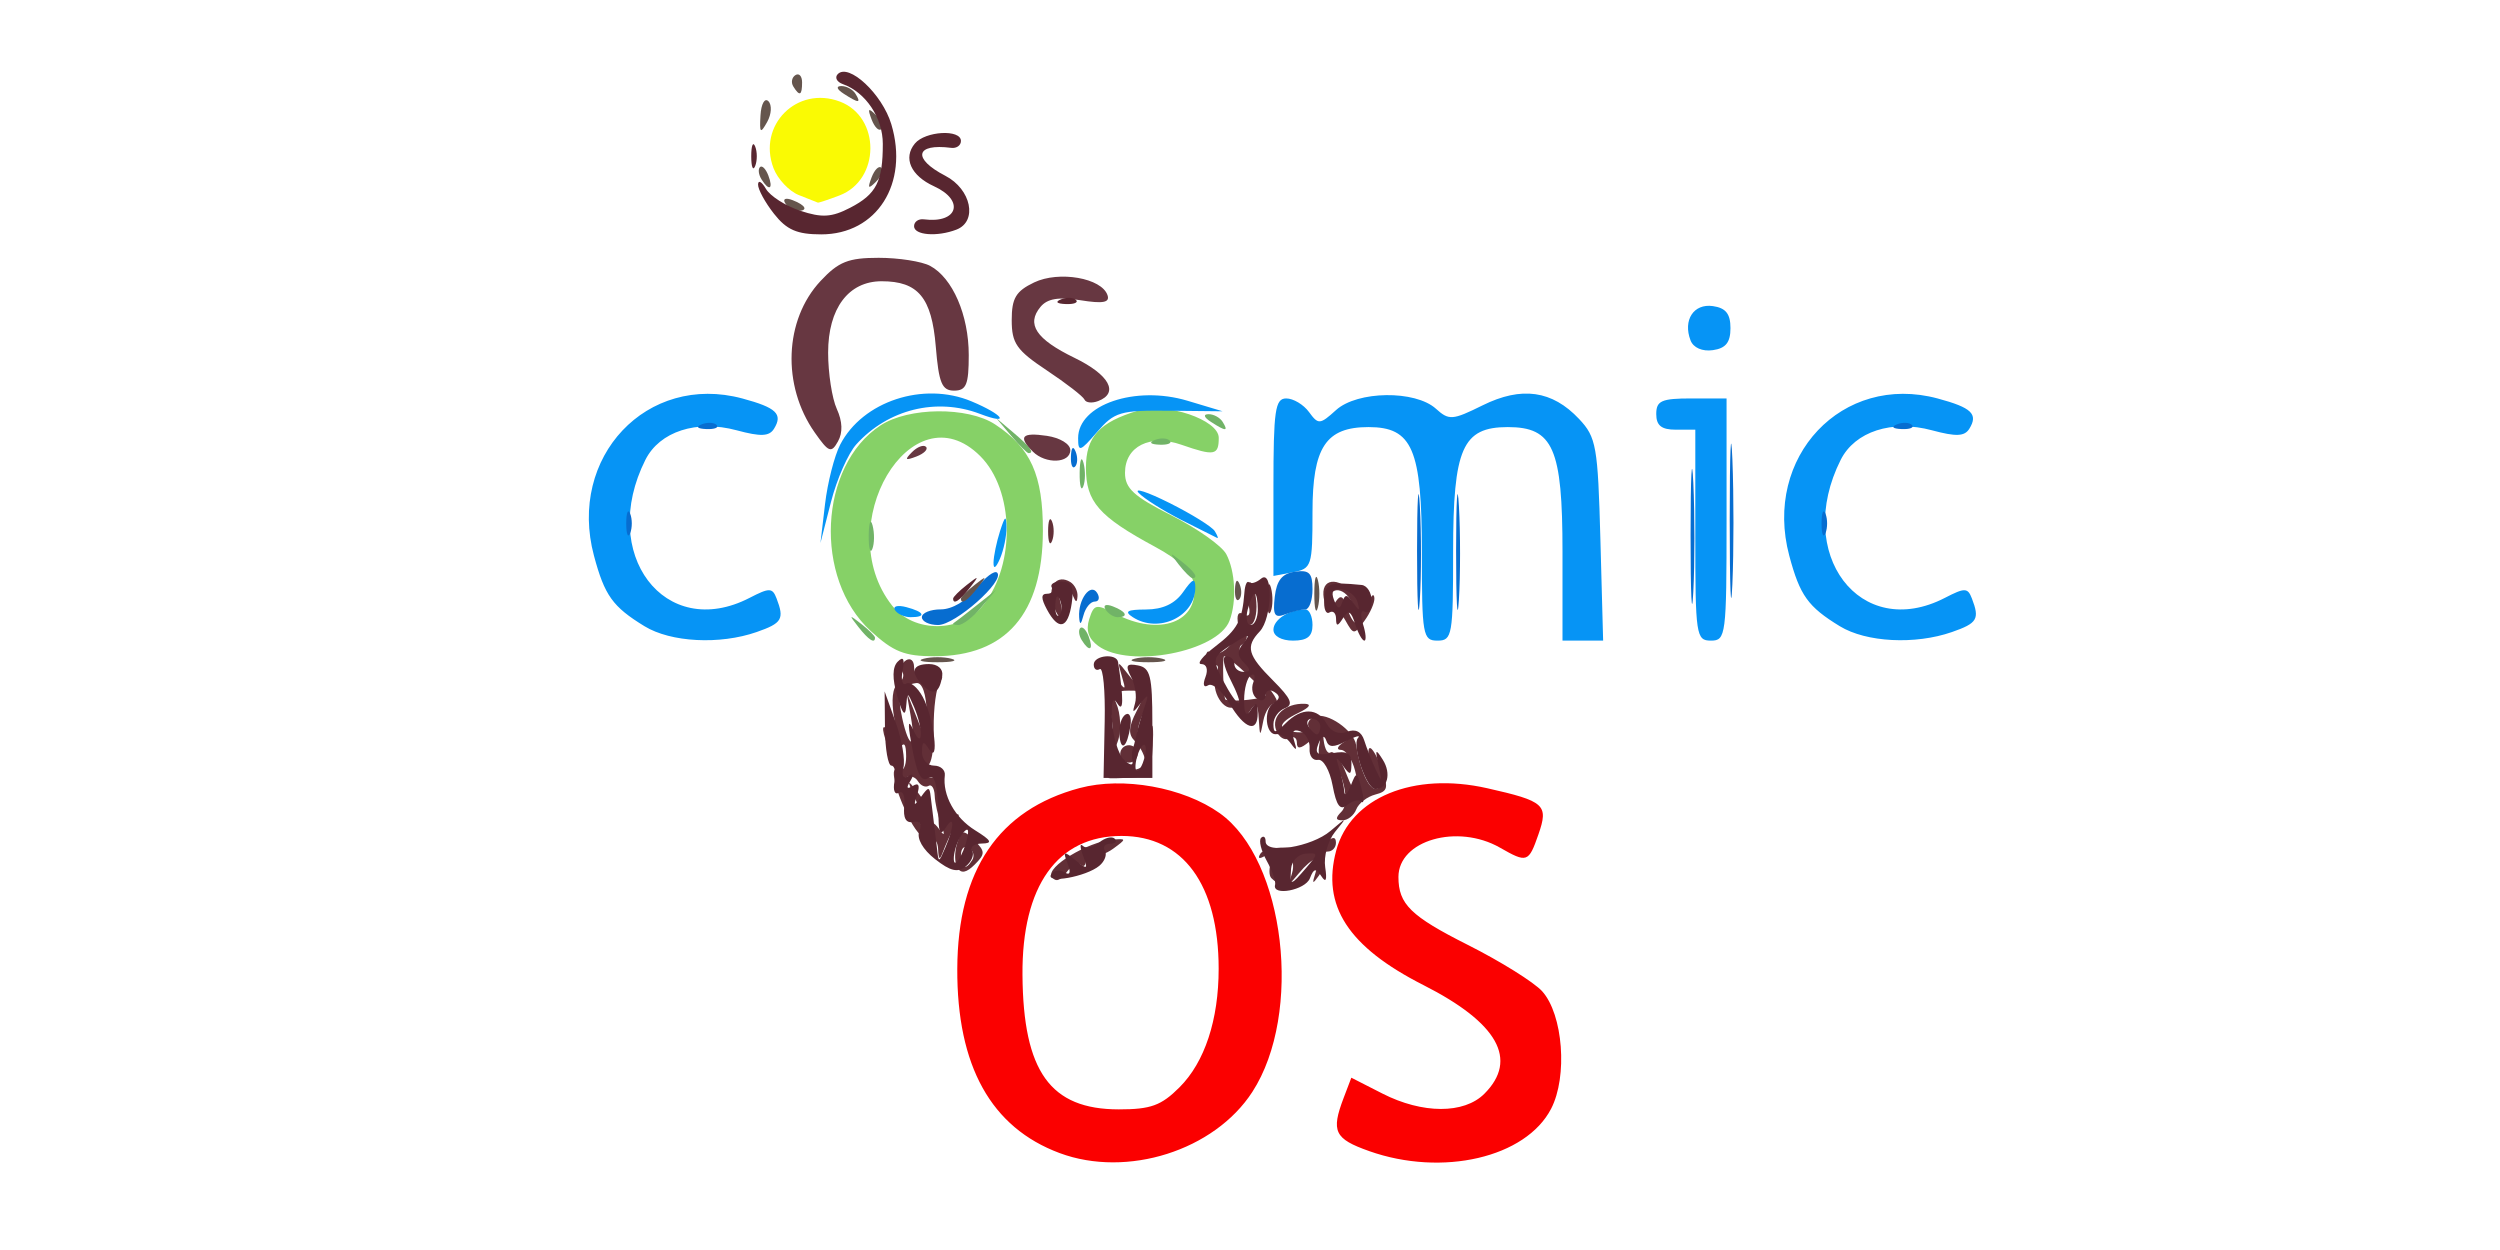 <?xml version="1.0" encoding="UTF-8" standalone="no"?>
<!-- Created with Inkscape (http://www.inkscape.org/) -->

<svg
   xmlns:dc="http://purl.org/dc/elements/1.1/"
   xmlns:cc="http://creativecommons.org/ns#"
   xmlns:rdf="http://www.w3.org/1999/02/22-rdf-syntax-ns#"
   xmlns:svg="http://www.w3.org/2000/svg"
   xmlns="http://www.w3.org/2000/svg"
   xmlns:sodipodi="http://sodipodi.sourceforge.net/DTD/sodipodi-0.dtd"
   xmlns:inkscape="http://www.inkscape.org/namespaces/inkscape"
   id="svg2"
   version="1.1"
   inkscape:version="0.48.4 r9939"
   width="320"
   height="160"
   sodipodi:docname="cos.png">
  <defs
     id="defs6" />
  <sodipodi:namedview
     pagecolor="#ffffff"
     bordercolor="#666666"
     borderopacity="1"
     objecttolerance="10"
     gridtolerance="10"
     guidetolerance="10"
     inkscape:pageopacity="0"
     inkscape:pageshadow="2"
     inkscape:window-width="1280"
     inkscape:window-height="744"
     id="namedview4"
     showgrid="false"
     inkscape:zoom="2.1961914"
     inkscape:cx="160"
     inkscape:cy="80"
     inkscape:window-x="0"
     inkscape:window-y="27"
     inkscape:window-maximized="1"
     inkscape:current-layer="svg2" />
  <path
     inkscape:connector-curvature="0"
     id="path3190"
     d="m 102.235,24.963 c -1.246,-0.5 -2.697,-2.047 -3.225,-3.437 -2.09,-5.498 3.014,-10.609 8.508,-8.52 5.22,1.985 5.176,10.018 -0.065,12.011 -1.421,0.54 -2.666,0.954 -2.768,0.919 -0.102,-0.035 -1.204,-0.473 -2.449,-0.973 z"
     style="fill:#fafa03" />
  <path
     inkscape:connector-curvature="0"
     id="path3188"
     d="m 111.432,80.75 c -7.314,-6.717 -6.62,-21.115 1.267,-26.292 3.59,-2.356 11.174,-2.427 14.669,-0.137 4.567,2.993 6.133,6.48 6.121,13.634 C 133.471,78.565 128.76,84 119.581,84 c -3.809,0 -5.226,-0.565 -8.149,-3.25 z m 14.469,-3.351 c 4.117,-5.234 3.908,-14.681 -0.422,-19.01 -8.797,-8.797 -19.285,8.961 -11.294,19.12 2.802,3.562 8.872,3.505 11.716,-0.11 z m 14.667,5.275 c -1.237,-0.905 -1.603,-1.992 -1.149,-3.419 0.614,-1.935 0.869,-1.986 3.373,-0.68 5.658,2.952 10.718,1.051 10.035,-3.77 -0.22,-1.554 -1.844,-3.123 -4.985,-4.817 C 140.644,66.107 139,64.225 139,59.868 c 0,-3.957 1.715,-5.83 6.701,-7.316 C 149.313,51.476 156,53.739 156,56.039 c 0,2.258 -0.555,2.361 -4.78,0.888 C 147.21,55.529 144,57.127 144,60.521 c 0,1.99 1.12,3.016 5.962,5.46 3.279,1.655 6.429,3.882 7,4.949 1.163,2.173 1.354,6.082 0.416,8.526 -1.527,3.98 -12.814,6.141 -16.81,3.219 z"
     style="fill:#86d167" />
  <path
     inkscape:connector-curvature="0"
     id="path3186"
     d="m 82.5,80.158 c -4.081,-2.495 -5.11,-3.93 -6.473,-9.029 -3.38,-12.638 6.79,-23.41 18.999,-20.123 4.348,1.171 5.21,1.994 4.052,3.868 -0.613,0.992 -1.688,1.038 -4.787,0.203 -5.126,-1.38 -9.853,0.15 -11.68,3.78 -6.044,12.012 2.472,23.288 13.342,17.666 2.542,-1.314 2.918,-1.306 3.45,0.082 1.013,2.64 0.704,3.161 -2.552,4.296 C 92.134,82.546 85.875,82.222 82.5,80.158 z M 163,80.607 C 163,79.297 165.03,78 167.082,78 167.587,78 168,78.9 168,80 c 0,1.467 -0.667,2 -2.5,2 -1.47,0 -2.5,-0.574 -2.5,-1.393 z m 19,-9.996 c 0,-13.117 -1.211,-15.944 -6.831,-15.944 -5.464,0 -7.169,2.585 -7.169,10.872 0,6.916 -0.108,7.249 -2.5,7.706 l -2.5,0.478 0,-11.361 C 163,52.499 163.216,51 164.64,51 c 0.902,0 2.211,0.782 2.91,1.737 1.197,1.637 1.396,1.622 3.466,-0.25 2.73,-2.47 10.134,-2.567 12.786,-0.167 1.667,1.508 2.104,1.477 5.964,-0.433 4.999,-2.473 8.915,-1.92 12.36,1.745 2.202,2.343 2.401,3.473 2.726,15.448 L 205.201,82 202.6,82 200,82 200,70.611 c 0,-13.232 -1.191,-15.944 -7,-15.944 -5.809,0 -7,2.712 -7,15.944 C 186,81.333 185.883,82 184,82 c -1.883,0 -2,-0.667 -2,-11.389 z M 217,68.5 217,55 l -2.5,0 c -1.833,0 -2.5,-0.533 -2.5,-2 0,-1.704 0.667,-2 4.5,-2 l 4.5,0 0,15.5 c 0,14.833 -0.086,15.5 -2,15.5 -1.901,0 -2,-0.667 -2,-13.5 z m 18.5,11.658 c -4.081,-2.495 -5.11,-3.93 -6.473,-9.029 -3.38,-12.638 6.79,-23.41 18.999,-20.123 4.348,1.171 5.21,1.994 4.052,3.868 -0.613,0.992 -1.688,1.038 -4.787,0.203 -5.126,-1.38 -9.853,0.15 -11.68,3.78 -6.044,12.012 2.472,23.288 13.342,17.666 2.542,-1.314 2.918,-1.306 3.45,0.082 1.013,2.64 0.704,3.161 -2.552,4.296 -4.716,1.644 -10.976,1.32 -14.351,-0.744 z M 145,79 c -1.141,-0.738 -0.736,-0.973 1.693,-0.985 2.155,-0.01 3.7,-0.738 4.75,-2.238 C 152.66,74.041 153,73.916 153,75.206 153,78.908 148.304,81.135 145,79 z m -30.442,-0.907 c -0.308,-0.499 0.34,-0.671 1.441,-0.383 2.335,0.611 2.63,1.29 0.56,1.29 -0.793,0 -1.693,-0.408 -2.001,-0.907 z M 127.17,72 c 0.016,-0.825 0.39,-2.625 0.83,-4 0.644,-2.01 0.806,-2.108 0.83,-0.5 0.016,1.1 -0.357,2.9 -0.83,4 -0.527,1.225 -0.848,1.419 -0.83,0.5 z m -21.564,-7.487 c 0.323,-2.743 1.196,-6.163 1.939,-7.602 2.867,-5.545 10.645,-8.112 16.793,-5.544 4.12,1.721 5.074,3.119 1.097,1.607 -5.572,-2.118 -11.757,-0.592 -15.827,3.905 -1.038,1.147 -2.495,4.455 -3.238,7.352 l -1.351,5.267 0.587,-4.987 z m 45.66,2.067 c -2.329,-1.182 -4.804,-2.744 -5.5,-3.472 -0.696,-0.728 1.065,-0.159 3.913,1.265 2.849,1.424 5.463,3.047 5.809,3.607 0.346,0.56 0.491,0.958 0.321,0.883 -0.17,-0.075 -2.214,-1.102 -4.543,-2.284 z M 138,56.079 c 0,-4.282 7.327,-6.786 14,-4.783 l 4.5,1.35 -6.832,-0.073 c -6.288,-0.067 -7.025,0.15 -9.25,2.733 C 138.241,57.832 138,57.909 138,56.079 z m 78.389,-12.509 c -0.996,-2.595 0.4,-4.739 2.857,-4.39 C 220.898,39.415 221.5,40.167 221.5,42 c 0,1.833 -0.602,2.585 -2.254,2.82 -1.352,0.192 -2.496,-0.308 -2.857,-1.25 z"
     style="fill:#0694f5" />
  <path
     inkscape:connector-curvature="0"
     id="path3184"
     d="m 138.459,81.933 c -0.363,-0.587 -0.445,-1.281 -0.183,-1.543 0.262,-0.262 0.743,0.218 1.069,1.067 0.676,1.762 0.1,2.072 -0.886,0.477 z M 109.872,80.25 c -1.244,-1.586 -1.208,-1.621 0.378,-0.378 0.963,0.755 1.75,1.542 1.75,1.75 0,0.823 -0.821,0.293 -2.128,-1.372 z m 12.211,-0.511 c 0.229,-0.143 1.542,-1.156 2.917,-2.25 L 127.5,75.5 l -1.905,2.25 c -1.048,1.238 -2.36,2.25 -2.917,2.25 -0.556,0 -0.824,-0.117 -0.595,-0.261 z m 19.424,-1.728 c -0.35,-0.567 0.051,-0.735 0.941,-0.393 C 144.18,78.283 144.497,79 143.059,79 c -0.518,0 -1.216,-0.445 -1.552,-0.989 z M 150.872,72.25 C 149.629,70.664 149.664,70.629 151.25,71.872 152.916,73.179 153.445,74 152.622,74 c -0.208,0 -0.995,-0.787 -1.75,-1.75 z M 111.195,68.5 c 0.02,-1.65 0.244,-2.204 0.498,-1.231 0.254,0.973 0.237,2.323 -0.037,3 C 111.382,70.946 111.175,70.15 111.195,68.5 z m 27,-8 c 0.02,-1.65 0.244,-2.204 0.498,-1.231 0.254,0.973 0.237,2.323 -0.037,3 C 138.382,62.946 138.175,62.15 138.195,60.5 z M 129.405,55.75 127.5,53.5 l 2.25,1.905 C 131.864,57.195 132.455,58 131.655,58 c -0.19,0 -1.202,-1.012 -2.25,-2.25 z m 18.408,0.567 c 0.722,-0.289 1.584,-0.253 1.917,0.079 0.332,0.332 -0.258,0.569 -1.312,0.525 -1.165,-0.048 -1.402,-0.285 -0.604,-0.604 z M 155,54 c -0.901,-0.582 -1.025,-0.975 -0.309,-0.985 0.655,-0.008 1.469,0.435 1.809,0.985 0.767,1.242 0.421,1.242 -1.5,0 z"
     style="fill:#71b367" />
  <path
     inkscape:connector-curvature="0"
     id="path3182"
     d="m 181.382,70.5 c 0.002,-6.6 0.164,-9.17 0.36,-5.711 0.196,3.459 0.194,8.859 -0.004,12 C 181.54,79.93 181.38,77.1 181.382,70.5 z m 5,0 c 0.002,-6.6 0.164,-9.17 0.36,-5.711 0.196,3.459 0.194,8.859 -0.004,12 C 186.54,79.93 186.38,77.1 186.382,70.5 z m 30.013,-2 c 0.002,-7.7 0.159,-10.718 0.349,-6.706 0.19,4.012 0.189,10.312 -0.003,14 C 216.549,79.482 216.393,76.2 216.395,68.5 z m 5.01,-2 c 0.001,-8.8 0.154,-12.266 0.34,-7.703 0.186,4.564 0.185,11.764 -0.002,16 C 221.555,79.034 221.404,75.3 221.405,66.5 z M 118,79 c 0,-0.55 1.092,-1 2.427,-1 1.435,0 3.28,-1.084 4.514,-2.653 1.148,-1.459 2.36,-2.379 2.694,-2.045 C 128.669,74.336 122.276,80 120.077,80 118.935,80 118,79.55 118,79 z m 20.131,0 c -0.152,-2.269 1.469,-4.456 2.303,-3.107 C 140.81,76.502 140.674,77 140.132,77 c -0.542,0 -1.191,0.787 -1.443,1.75 -0.324,1.24 -0.487,1.313 -0.558,0.25 z m 25.039,-2.612 c 0.241,-2.107 0.938,-2.974 2.58,-3.207 1.832,-0.26 2.25,0.157 2.25,2.25 C 168,76.844 167.587,78 167.082,78 c -0.505,0 -1.666,0.287 -2.58,0.638 -1.35,0.518 -1.6,0.097 -1.332,-2.25 z M 80.158,67 c 0,-1.375 0.227,-1.938 0.504,-1.25 0.277,0.688 0.277,1.812 0,2.5 -0.277,0.688 -0.504,0.125 -0.504,-1.25 z m 153,0 c 0,-1.375 0.227,-1.938 0.504,-1.25 0.277,0.688 0.277,1.812 0,2.5 -0.277,0.688 -0.504,0.125 -0.504,-1.25 z m -96.079,-8.583 c 0.048,-1.165 0.285,-1.402 0.604,-0.604 0.289,0.722 0.253,1.584 -0.079,1.917 -0.332,0.332 -0.569,-0.258 -0.525,-1.312 z M 89.812,54.317 c 0.722,-0.289 1.584,-0.253 1.917,0.079 0.332,0.332 -0.258,0.569 -1.312,0.525 -1.165,-0.048 -1.402,-0.285 -0.604,-0.604 z m 153,0 c 0.722,-0.289 1.584,-0.253 1.917,0.079 0.332,0.332 -0.258,0.569 -1.312,0.525 -1.165,-0.048 -1.402,-0.285 -0.604,-0.604 z"
     style="fill:#076dd0" />
  <path
     inkscape:connector-curvature="0"
     id="path3180"
     d="m 118.25,84.311 c 0.963,-0.252 2.538,-0.252 3.5,0 0.963,0.252 0.175,0.457 -1.75,0.457 -1.925,0 -2.712,-0.206 -1.75,-0.457 z m 27,0 c 0.963,-0.252 2.538,-0.252 3.5,0 0.963,0.252 0.175,0.457 -1.75,0.457 -1.925,0 -2.712,-0.206 -1.75,-0.457 z M 168.232,76 c 0,-1.925 0.206,-2.712 0.457,-1.75 0.252,0.963 0.252,2.538 0,3.5 C 168.438,78.713 168.232,77.925 168.232,76 z M 123,76.622 c 0,-0.208 0.787,-0.995 1.75,-1.75 1.586,-1.244 1.621,-1.209 0.378,0.378 C 123.821,76.916 123,77.445 123,76.622 z m 35.079,-1.206 c 0.048,-1.165 0.285,-1.402 0.604,-0.604 0.289,0.722 0.253,1.584 -0.079,1.917 -0.332,0.332 -0.569,-0.258 -0.525,-1.312 z M 100.507,26.011 c -0.35,-0.567 0.051,-0.735 0.941,-0.393 C 103.18,26.283 103.497,27 102.059,27 c -0.518,0 -1.216,-0.445 -1.552,-0.989 z m -3.048,-3.078 c -0.363,-0.587 -0.445,-1.281 -0.183,-1.543 0.262,-0.262 0.743,0.218 1.069,1.067 0.676,1.762 0.1,2.072 -0.886,0.477 z m 14.105,-0.227 c 0.376,-0.986 0.935,-1.541 1.243,-1.233 0.308,0.308 6.4e-4,1.115 -0.683,1.793 -0.988,0.98 -1.102,0.865 -0.56,-0.56 z M 97.343,14.761 c 0.087,-1.468 0.54,-2.277 1.011,-1.806 0.471,0.471 0.401,1.661 -0.157,2.659 -0.87,1.554 -0.989,1.435 -0.854,-0.853 z m 14.222,0.532 c -0.543,-1.425 -0.428,-1.54 0.56,-0.56 0.683,0.678 0.991,1.485 0.683,1.793 -0.308,0.308 -0.867,-0.247 -1.243,-1.233 z M 108,12 c -0.901,-0.582 -1.025,-0.975 -0.309,-0.985 0.655,-0.008 1.469,0.435 1.809,0.985 0.767,1.242 0.421,1.242 -1.5,0 z m -6.457,-0.931 c -0.316,-0.512 -0.193,-1.167 0.274,-1.456 0.467,-0.289 0.85,0.13 0.85,0.931 0,1.686 -0.315,1.833 -1.124,0.525 z"
     style="fill:#65554d" />
  <path
     inkscape:connector-curvature="0"
     id="path3176"
     d="M 135.637,147.595 C 126.857,144.329 122.479,136.448 122.532,124 c 0.053,-12.621 5.292,-20.356 15.665,-23.13 5.558,-1.487 13.264,-0.102 17.931,3.221 8.381,5.968 10.679,25.638 4.168,35.68 -4.86,7.495 -16.022,11.037 -24.658,7.824 z m 15.345,-8.424 c 3.224,-3.224 5.006,-8.626 5.006,-15.171 0,-10.768 -4.557,-17 -12.431,-17 -8.212,0 -12.767,6.394 -12.68,17.798 0.095,12.364 3.563,17.202 12.334,17.202 4.091,0 5.429,-0.487 7.771,-2.829 z m 24.267,8.167 c -4.442,-1.572 -4.894,-2.514 -3.264,-6.8 l 0.986,-2.593 3.974,2.028 c 5.136,2.62 10.45,2.632 13.054,0.028 4.373,-4.373 1.735,-9.078 -7.798,-13.91 -9.642,-4.887 -13.065,-10.171 -11.163,-17.233 1.826,-6.78 9.875,-10.097 19.328,-7.965 7.372,1.663 7.875,2.118 6.548,5.925 -1.253,3.595 -1.452,3.663 -4.914,1.684 -5.448,-3.115 -13,-0.938 -13,3.747 0,3.483 1.564,5.014 8.877,8.695 4.193,2.11 8.476,4.782 9.519,5.937 2.677,2.966 3.284,10.907 1.149,15.034 -3.235,6.257 -13.918,8.744 -23.295,5.425 z"
     style="fill:#fb0000" />
  <path
     inkscape:connector-curvature="0"
     id="path3174"
     d="m 116.733,57.876 c 0.678,-0.683 1.485,-0.991 1.793,-0.683 0.308,0.308 -0.247,0.867 -1.233,1.243 -1.425,0.543 -1.54,0.428 -0.56,-0.56 z M 132.2,57.8 c -1.919,-1.919 -1.413,-2.485 1.8,-2.013 1.679,0.246 3,1.051 3,1.827 0,1.703 -3.161,1.825 -4.8,0.187 z m -27.914,-2.438 c -4.227,-6.021 -3.904,-14.419 0.747,-19.397 C 107.337,33.498 108.586,33 112.467,33 c 2.565,0 5.53,0.463 6.588,1.03 C 121.936,35.571 124,40.338 124,45.45 124,49.233 123.684,50 122.124,50 120.566,50 120.168,49.043 119.779,44.35 119.26,38.085 117.529,36 112.848,36 108.603,36 106,39.474 106,45.142 c 0,2.62 0.5,5.861 1.111,7.202 0.732,1.607 0.783,3.024 0.148,4.159 -0.859,1.535 -1.18,1.412 -2.972,-1.141 z M 138.815,51.148 C 138.642,50.741 136.475,49.062 134,47.416 c -3.885,-2.583 -4.5,-3.464 -4.5,-6.441 0,-2.81 0.531,-3.703 2.868,-4.823 3.18,-1.524 8.66,-0.568 9.396,1.639 0.313,0.938 -0.576,1.102 -3.47,0.639 -2.801,-0.448 -4.232,-0.211 -5.109,0.847 -1.847,2.225 -0.574,4.135 4.353,6.528 4.46,2.167 5.733,4.492 3.027,5.531 -0.789,0.303 -1.577,0.218 -1.75,-0.189 z"
     style="fill:#673741" />
  <path
     inkscape:connector-curvature="0"
     id="path3172"
     d="m 134.62,112.194 c -0.743,-1.202 4.61,-4.451 7.777,-4.72 1.808,-0.154 1.813,-0.1 0.103,1.15 -0.987,0.721 -2.177,1.074 -2.646,0.785 -0.469,-0.29 -0.853,0.025 -0.853,0.699 0,0.674 -0.293,0.933 -0.651,0.575 -0.358,-0.358 -1.189,0.085 -1.847,0.985 -0.81,1.108 -1.417,1.278 -1.882,0.527 z m 28.116,0.208 c -0.329,-0.329 -0.327,-1.303 0.003,-2.164 0.429,-1.118 0.222,-1.332 -0.723,-0.748 -0.826,0.51 -1.084,0.43 -0.686,-0.215 0.351,-0.568 2.108,-0.906 3.905,-0.75 1.796,0.156 3.828,-0.178 4.516,-0.743 0.868,-0.713 1.25,-0.684 1.25,0.095 0,0.617 -0.477,1.122 -1.059,1.122 -0.582,0 -0.837,0.359 -0.566,0.798 0.271,0.439 0.03,1.451 -0.535,2.25 -0.838,1.184 -0.924,1.129 -0.465,-0.298 0.31,-0.963 0.289,-1.75 -0.045,-1.75 -0.335,0 -1.257,0.787 -2.05,1.75 -1.337,1.622 -1.403,1.625 -0.904,0.032 0.296,-0.945 0.108,-1.984 -0.418,-2.309 -0.863,-0.533 -1.385,0.815 -1.075,2.777 0.143,0.903 -0.332,0.966 -1.146,0.152 z m -40.182,-1.315 c -0.376,-0.608 -0.398,-2.002 -0.05,-3.099 0.576,-1.814 0.775,-1.852 2.207,-0.42 1.411,1.411 1.416,1.733 0.05,3.099 -1.053,1.053 -1.736,1.183 -2.207,0.42 z m 1.904,-1.018 c 0.316,-0.512 0.118,-1.214 -0.441,-1.559 -0.559,-0.345 -1.016,0.073 -1.016,0.931 0,1.757 0.6,2.015 1.457,0.628 z m -4.378,-1.378 c -0.043,-0.995 -0.51,-1.543 -1.036,-1.217 -0.527,0.325 -1.686,-0.817 -2.576,-2.539 -1.96,-3.79 -2.714,-7.206 -1.414,-6.403 0.521,0.322 0.941,-0.453 0.932,-1.723 -0.011,-1.646 -0.258,-1.926 -0.861,-0.975 -0.674,1.064 -0.975,0.997 -1.485,-0.332 -0.949,-2.473 -0.747,-3.206 0.413,-1.502 0.741,1.088 0.85,0.501 0.395,-2.135 -0.385,-2.234 -0.2,-3.899 0.479,-4.319 0.608,-0.376 0.866,-1.071 0.573,-1.545 -0.293,-0.474 -0.075,-1.144 0.484,-1.49 0.559,-0.345 1.016,0.048 1.016,0.873 0,0.985 0.719,1.363 2.089,1.099 1.487,-0.286 1.84,-0.054 1.225,0.807 -0.475,0.665 -0.834,3.347 -0.797,5.96 0.067,4.741 -0.917,6.313 -1.879,3 -0.293,-1.011 -0.43,-0.694 -0.323,0.75 0.109,1.472 0.801,2.5 1.683,2.5 0.824,0 1.543,0.675 1.598,1.5 0.235,3.557 0.464,4.081 1.503,3.438 0.773,-0.478 0.813,-0.123 0.135,1.191 -0.531,1.029 -1.215,2.546 -1.521,3.371 -0.43,1.16 -0.574,1.09 -0.635,-0.309 z m 0.136,-2.554 c 0.696,0.975 0.763,0.793 0.234,-0.637 -0.406,-1.1 -0.77,-2.754 -0.809,-3.677 -0.038,-0.922 -0.392,-1.477 -0.786,-1.234 -0.394,0.244 -1.004,-0.022 -1.355,-0.59 -0.351,-0.568 -1.042,-0.783 -1.535,-0.478 -0.493,0.305 -0.137,2.148 0.792,4.096 0.929,1.948 1.868,3.005 2.087,2.349 0.29,-0.871 0.66,-0.825 1.371,0.17 z M 117.144,102.25 c -1.091,-2.55 -1.067,-2.609 0.339,-0.809 0.834,1.068 1.516,2.305 1.516,2.75 0,1.52 -0.678,0.81 -1.856,-1.941 z m -0.556,-10.5 -0.571,-3.25 1.385,3.5 1.385,3.5 -0.144,-4.122 c -0.091,-2.612 -0.591,-4.058 -1.365,-3.946 -2.088,0.302 -2.493,1.317 -1.795,4.496 0.9,4.099 1.829,3.949 1.104,-0.178 z m 55.122,12.14 c 1.389,-1.389 -0.33,-6.937 -2.047,-6.611 -0.647,0.123 -1.012,-0.642 -0.823,-1.725 0.292,-1.674 0.117,-1.762 -1.25,-0.628 -1.145,0.95 -1.589,0.988 -1.589,0.137 0,-0.65 -0.453,-0.901 -1.007,-0.559 -0.554,0.342 -1.294,-0.127 -1.646,-1.042 -0.682,-1.778 1.144,-3.467 3.653,-3.379 0.919,0.032 0.628,0.473 -0.75,1.138 -2.792,1.346 -2.879,2.307 -0.228,2.506 1.112,0.084 1.789,-0.223 1.506,-0.682 -0.284,-0.459 0.063,-1.057 0.77,-1.328 1.574,-0.604 5.01,1.775 5.287,3.661 0.446,3.04 1.603,5.623 2.518,5.623 0.581,0 0.528,-0.822 -0.132,-2.055 -0.605,-1.13 -0.952,-2.5 -0.771,-3.043 0.181,-0.543 0.864,0.429 1.518,2.161 1.058,2.802 0.981,3.203 -0.695,3.642 -1.036,0.271 -2.126,1.123 -2.422,1.894 -0.296,0.771 -1.092,1.401 -1.769,1.401 -0.902,0 -0.935,-0.297 -0.122,-1.11 z m 1.731,-5.272 c -0.361,-1.44 -1.171,-2.625 -1.799,-2.633 C 171.014,95.976 171.175,95.533 172,95 c 1.297,-0.838 1.275,-0.971 -0.167,-0.985 -0.917,-0.008 -1.872,-0.578 -2.123,-1.265 -0.251,-0.688 -0.401,-0.056 -0.333,1.404 0.068,1.46 0.485,2.431 0.926,2.159 0.441,-0.272 1.321,0.879 1.955,2.558 1.368,3.623 2.116,3.464 1.183,-0.252 z m -31.517,0.978 c -0.576,-0.719 -0.553,-3.706 0.031,-4.067 0.778,-0.481 0.666,-2.427 -0.462,-8.028 -0.584,-2.902 -0.551,-2.935 1.034,-1 1.638,2 1.638,2 1.054,0 -0.575,-1.97 -0.562,-1.971 0.918,-0.059 1.082,1.399 1.507,1.538 1.518,0.5 0.013,-1.255 0.133,-1.255 0.927,-2.63e-4 0.588,0.93 0.407,2.417 -0.512,4.193 -0.813,1.571 -1.028,2.997 -0.503,3.321 0.506,0.313 1.126,-0.224 1.378,-1.193 0.251,-0.969 0.362,0.017 0.247,2.191 -0.187,3.524 -0.5,3.968 -2.881,4.096 -1.469,0.078 -2.705,0.1 -2.748,0.047 z m 4.649,-2.306 c -0.106,-0.721 -0.705,-1.823 -1.331,-2.449 -0.852,-0.852 -0.793,-1.807 0.232,-3.79 C 146.769,88.546 146.715,88.4 144.494,88.4 c -1.759,0 -2.173,0.39 -1.647,1.55 0.63,1.388 0.717,3.681 0.192,5.05 -0.987,2.573 -0.571,3.6 1.461,3.6 1.298,0 2.182,-0.559 2.072,-1.31 z m -3.019,-0.204 c -0.322,-0.521 -0.159,-1.211 0.362,-1.533 0.521,-0.322 1.211,-0.159 1.533,0.362 0.322,0.521 0.159,1.211 -0.362,1.533 -0.521,0.322 -1.211,0.159 -1.533,-0.362 z M 161.121,92 C 161,90 160.775,89.8 160,91 c -0.704,1.09 -0.974,1.142 -0.985,0.191 -0.008,-0.72 -0.414,-1.062 -0.902,-0.761 -1.422,0.879 -3.212,-2.008 -2.461,-3.967 0.419,-1.093 0.296,-1.549 -0.316,-1.171 -0.552,0.341 -1.003,-0.035 -1.003,-0.836 0,-0.801 0.209,-1.247 0.465,-0.991 1.139,1.139 4.057,-1.62 3.696,-3.496 -0.248,-1.29 0.011,-1.775 0.716,-1.34 0.731,0.452 0.914,-0.047 0.542,-1.472 -0.31,-1.185 -0.249,-2.35 0.135,-2.587 0.384,-0.237 0.799,0.887 0.922,2.499 C 160.931,78.681 160.548,80 159.957,80 c -0.591,0 -0.816,0.419 -0.5,0.931 0.316,0.512 0.079,1.238 -0.528,1.613 -0.702,0.434 0.091,1.914 2.18,4.069 1.806,1.863 2.776,3.387 2.156,3.387 -0.62,0 -1.322,1.012 -1.56,2.25 -0.408,2.121 -0.442,2.106 -0.585,-0.25 z M 162,88.98 C 162,88.397 157.317,84 156.696,84 c -0.272,0 -0.1,5.443 0.175,5.55 C 157.794,89.908 162,89.441 162,88.98 z m 10.213,-9.565 c -0.59,-1.054 -1.441,-1.797 -1.892,-1.653 -0.451,0.145 -0.869,-0.594 -0.929,-1.641 -0.132,-2.33 2.367,-2.173 4.146,0.26 0.952,1.303 1.388,1.406 1.783,0.421 0.287,-0.717 0.558,-0.827 0.601,-0.244 0.043,0.582 -0.532,1.894 -1.279,2.916 -1.32,1.805 -1.388,1.803 -2.43,-0.059 z m 0.818,-2.358 c -1.138,-2.126 -3.044,-1.967 -3.016,0.251 0.01,0.78 0.317,0.715 0.891,-0.191 0.684,-1.08 1.028,-0.9 1.576,0.825 0.385,1.214 0.921,1.987 1.19,1.718 0.269,-0.269 -0.019,-1.441 -0.641,-2.603 z m -38.32,-0.057 C 134.147,74.845 135.38,73.499 137,74.5 c 0.55,0.34 0.964,1.154 0.921,1.809 -0.057,0.859 -0.22,0.842 -0.583,-0.059 -0.826,-2.047 -2.194,-1.417 -1.627,0.75 0.288,1.1 0.298,2 0.023,2 -0.275,0 -0.735,-0.9 -1.023,-1.999 z M 162.195,76.5 c 0.02,-1.65 0.244,-2.204 0.498,-1.231 0.254,0.973 0.237,2.323 -0.037,3 C 162.382,78.946 162.175,78.15 162.195,76.5 z M 134.158,68 c 0,-1.375 0.227,-1.938 0.504,-1.25 0.277,0.688 0.277,1.812 0,2.5 -0.277,0.688 -0.504,0.125 -0.504,-1.25 z"
     style="fill:#622f37" />
  <path
     inkscape:connector-curvature="0"
     id="path3168"
     d="m 163.212,113.25 c 0.117,-0.412 -0.37,-1.801 -1.081,-3.086 -0.711,-1.285 -1.032,-2.597 -0.712,-2.917 0.32,-0.32 0.581,-0.111 0.581,0.463 0,1.66 5.861,0.712 8.29,-1.342 2.184,-1.847 2.191,-1.845 0.582,0.131 -0.895,1.1 -1.457,3.125 -1.247,4.5 0.254,1.669 0.094,2.057 -0.483,1.166 -0.697,-1.076 -0.981,-1.027 -1.471,0.25 -0.59,1.536 -4.885,2.34 -4.458,0.834 z m 3.998,-2.183 c 1.545,-1.804 1.539,-1.924 -0.08,-1.802 -0.954,0.072 -1.796,0.942 -1.871,1.933 -0.169,2.247 -0.08,2.241 1.95,-0.131 z m -32.662,0.854 c 0.324,-0.525 1.085,-0.648 1.69,-0.273 0.726,0.449 0.865,0.065 0.408,-1.125 -0.612,-1.596 -0.494,-1.644 1.017,-0.414 1.525,1.241 1.63,1.179 0.97,-0.578 -0.407,-1.083 -0.42,-1.65 -0.029,-1.259 0.391,0.391 1.326,0.201 2.077,-0.423 0.751,-0.624 1.655,-0.845 2.009,-0.491 0.353,0.353 0.091,0.642 -0.583,0.642 -0.674,0 -0.979,0.399 -0.678,0.887 0.301,0.488 -0.024,1.361 -0.722,1.941 -1.689,1.402 -6.924,2.332 -6.159,1.094 z m -14.862,-1.953 c -1.567,-1.232 -2.367,-2.638 -2.019,-3.546 0.362,-0.944 0.066,-1.396 -0.795,-1.213 -0.902,0.191 -1.287,-0.501 -1.124,-2.017 0.137,-1.269 -0.177,-2.045 -0.698,-1.723 -0.52,0.322 -0.771,-0.327 -0.556,-1.442 C 114.71,98.912 114.532,98 114.101,98 c -0.431,0 -0.803,-2.138 -0.826,-4.75 l -0.042,-4.75 1.427,4 c 0.785,2.2 1.224,4.788 0.977,5.751 -0.272,1.061 -0.031,1.493 0.612,1.095 0.669,-0.413 0.762,-0.172 0.252,0.653 -0.532,0.861 -0.418,1.067 0.334,0.603 0.758,-0.469 0.947,-0.1 0.56,1.095 -0.487,1.507 -0.406,1.556 0.496,0.302 0.959,-1.333 1.097,-1.333 1.242,0 0.09,0.825 0.255,2.175 0.367,3 0.112,0.825 0.302,2.4 0.422,3.5 0.218,2 0.218,2 1.078,0 1.144,-2.662 1.197,-4.36 0.081,-2.597 -0.664,1.049 -0.903,0.797 -0.945,-1 -0.102,-4.297 -0.454,-5.824 -1.233,-5.343 -1.03,0.637 -1.552,-0.406 -2.282,-4.56 -0.451,-2.568 -0.368,-2.968 0.312,-1.5 1.2,2.588 1.263,-0.218 0.068,-3 -0.859,-2 -0.859,-2 -1.02,0 -0.106,1.318 -0.493,0.845 -1.134,-1.386 -0.655,-2.279 -0.633,-3.726 0.067,-4.427 0.721,-0.721 0.91,-0.363 0.616,1.163 -0.233,1.212 -0.02,1.954 0.473,1.649 0.494,-0.305 1.445,0.469 2.115,1.72 1.436,2.684 2.169,8.842 0.793,6.67 -0.7,-1.106 -0.882,-1.032 -0.895,0.361 -0.008,0.963 0.679,1.75 1.529,1.75 0.849,0 1.475,0.562 1.392,1.25 -0.31,2.545 1.273,5.415 3.881,7.032 2.089,1.296 2.283,1.67 0.874,1.691 -0.995,0.015 -1.562,0.426 -1.261,0.913 0.301,0.488 -0.058,1.39 -0.8,2.005 -1.024,0.85 -1.972,0.627 -3.943,-0.923 z M 123.914,106.5 c 0.03,-0.55 -0.381,-0.325 -0.914,0.5 -0.533,0.825 -0.945,2.175 -0.914,3 0.058,1.584 1.725,-1.606 1.829,-3.5 z m 46.659,-5.96 c -0.365,-1.943 -1.198,-3.407 -1.866,-3.276 -0.664,0.13 -1.149,-0.524 -1.079,-1.454 0.071,-0.929 -0.469,-1.919 -1.199,-2.199 -0.888,-0.341 -1.148,0.054 -0.784,1.19 0.412,1.287 0.312,1.375 -0.413,0.364 -0.526,-0.734 -1.356,-1.273 -1.844,-1.197 -1.399,0.218 -1.72,-3.144 -0.38,-3.973 0.863,-0.533 0.891,-0.939 0.098,-1.429 C 162.498,88.19 162,88.385 162,89 c 0,0.615 -0.481,0.821 -1.068,0.458 -0.588,-0.363 -0.818,-1.313 -0.511,-2.111 0.306,-0.798 0.168,-1.211 -0.307,-0.917 -0.475,0.294 -0.864,1.715 -0.864,3.159 0,1.85 0.254,2.224 0.86,1.268 0.67,-1.057 0.863,-0.97 0.875,0.393 0.023,2.656 -1.667,2.097 -3.612,-1.196 -0.957,-1.62 -2.184,-2.671 -2.726,-2.336 -0.579,0.358 -0.723,-0.078 -0.348,-1.054 C 154.669,85.7 154.448,85 153.774,85 c -0.64,0 0.162,-1.012 1.781,-2.25 2.849,-2.177 3.46,-3.315 3.734,-6.948 0.071,-0.944 0.331,-1.514 0.578,-1.268 0.247,0.247 0.942,0.039 1.545,-0.462 1.58,-1.311 1.426,5.07 -0.163,6.749 -1.852,1.957 -1.562,3.021 1.717,6.3 2.304,2.304 2.639,3.093 1.5,3.53 C 163.66,90.961 163,91.873 163,92.678 c 0,1.241 0.24,1.224 1.571,-0.107 2.032,-2.032 4.09,-1.999 5.255,0.083 0.568,1.016 1.568,1.408 2.588,1.017 1.082,-0.415 1.852,-0.033 2.207,1.096 0.3,0.953 0.96,2.633 1.467,3.733 0.784,1.7 0.839,1.625 0.369,-0.5 -0.47,-2.126 -0.388,-2.237 0.549,-0.742 1.109,1.769 0.599,3.742 -0.968,3.742 -1.142,0 -3.045,-5.647 -2.207,-6.55 0.368,-0.396 -0.308,-0.213 -1.501,0.407 -1.638,0.851 -2.267,0.836 -2.566,-0.064 -0.252,-0.757 -0.624,-0.6 -1.02,0.431 -0.492,1.283 -0.112,1.53 1.816,1.18 1.837,-0.333 2.435,-0.005 2.424,1.327 -0.013,1.527 -0.163,1.564 -1.094,0.27 -0.897,-1.248 -0.979,-1.192 -0.485,0.332 0.327,1.007 0.626,2.357 0.665,3 0.039,0.643 0.413,0.292 0.832,-0.778 0.718,-1.834 0.796,-1.814 1.362,0.349 0.33,1.262 0.335,2.03 0.01,1.705 -0.325,-0.325 -1.142,-0.132 -1.816,0.427 -0.915,0.759 -1.393,0.127 -1.885,-2.494 z M 169,93 c 0,-0.55 -0.477,-1 -1.059,-1 -0.582,0 -0.781,0.45 -0.441,1 0.34,0.55 0.816,1 1.059,1 C 168.802,94 169,93.55 169,93 z m -11.5,-6 c -0.883,-1.708 -1.11,-3 -0.526,-3 0.564,0 1.026,0.45 1.026,1 0,0.55 0.54,1 1.2,1 0.92,0 0.925,-0.275 0.024,-1.176 -0.902,-0.902 -0.89,-1.526 0.05,-2.675 0.875,-1.07 0.447,-0.991 -1.499,0.275 -2.619,1.704 -2.666,1.886 -1.224,4.675 C 157.376,88.694 158.276,90 158.551,90 c 0.275,0 -0.198,-1.35 -1.051,-3 z m 3.5,-9 c 0,-1.1 -0.173,-2 -0.383,-2 -0.211,0 -0.619,0.9 -0.906,2 -0.288,1.1 -0.115,2 0.383,2 C 160.592,80 161,79.1 161,78 z m -19.6,14.368 c 0.08,-3.962 -0.203,-6.989 -0.628,-6.727 C 140.347,85.903 140,85.641 140,85.059 c 0,-1.189 2.936,-1.48 3.114,-0.309 0.729,4.794 0.7,6.568 -0.085,5.298 -0.601,-0.973 -0.821,-0.251 -0.681,2.236 0.114,2.02 0.789,4.245 1.501,4.945 0.712,0.7 1.208,0.822 1.104,0.272 -0.104,-0.55 -0.102,-1.225 0.005,-1.5 0.107,-0.275 0.342,-1.175 0.522,-2 0.18,-0.825 0.638,-2.4 1.018,-3.5 0.575,-1.666 0.495,-1.749 -0.48,-0.5 -1.04,1.333 -1.121,1.333 -0.729,0 0.243,-0.825 0.015,-2.328 -0.507,-3.339 -0.77,-1.495 -0.605,-1.773 0.885,-1.486 1.569,0.302 1.833,1.363 1.835,7.375 l 0.002,7.022 -3.125,0 -3.125,0 0.145,-7.204 z m 5.221,4.012 c 0.126,-0.859 -0.05,-1.283 -0.391,-0.942 -0.341,0.341 -0.724,1.324 -0.85,2.183 -0.126,0.859 0.05,1.283 0.391,0.942 0.341,-0.341 0.724,-1.324 0.85,-2.183 z m -3.347,-2.403 c -0.08,-1.066 0.277,-2.199 0.793,-2.518 0.517,-0.319 0.8,0.335 0.629,1.455 -0.427,2.8 -1.245,3.412 -1.422,1.063 z M 118.183,87.783 C 116.457,86.057 116.733,85 118.912,85 c 1.114,0 1.821,0.614 1.696,1.471 -0.324,2.207 -1.106,2.63 -2.424,1.312 z m 55.275,-7.915 c -0.532,-1.675 -0.864,-1.836 -1.552,-0.75 -0.685,1.082 -0.879,1.098 -0.891,0.073 -0.008,-0.72 -0.389,-1.078 -0.845,-0.796 -0.456,0.282 -0.756,-0.479 -0.667,-1.691 0.154,-2.086 0.556,-2.24 4.782,-1.829 0.707,0.069 1.286,0.992 1.286,2.052 0,1.06 -0.402,1.678 -0.893,1.375 -0.491,-0.304 -0.589,0.404 -0.218,1.573 0.371,1.169 0.45,2.125 0.175,2.125 -0.275,0 -0.805,-0.959 -1.177,-2.132 z m -0.261,-2.731 c 0.795,1.135 0.891,1.126 0.575,-0.049 -0.209,-0.777 -1.112,-1.52 -2.007,-1.651 -1.121,-0.165 -1.436,0.259 -1.012,1.362 0.455,1.185 0.728,1.26 1.052,0.288 0.356,-1.068 0.616,-1.058 1.393,0.051 z M 134,78 c -0.767,-1.434 -0.76,-2 0.024,-2 0.602,0 0.876,-0.354 0.609,-0.786 -0.267,-0.432 0.289,-0.786 1.236,-0.786 1.315,0 1.625,0.658 1.313,2.786 C 136.701,80.493 135.494,80.791 134,78 z m 1.683,-1.188 c -0.319,-0.798 -0.556,-0.561 -0.604,0.604 -0.043,1.054 0.193,1.645 0.525,1.312 0.332,-0.332 0.368,-1.195 0.079,-1.917 z M 122,76.622 c 0,-0.208 0.787,-0.995 1.75,-1.75 1.586,-1.244 1.621,-1.209 0.378,0.378 C 122.821,76.916 122,77.445 122,76.622 z m 13.812,-38.306 c 0.722,-0.289 1.584,-0.253 1.917,0.079 0.332,0.332 -0.258,0.569 -1.312,0.525 -1.165,-0.048 -1.402,-0.285 -0.604,-0.604 z M 99.073,27.365 c -1.14,-1.449 -2.059,-3.137 -2.042,-3.75 0.017,-0.613 0.47,-0.361 1.008,0.56 0.538,0.921 2.521,2.185 4.408,2.807 2.766,0.913 4.001,0.837 6.371,-0.388 C 112.176,24.858 113,23.246 113,18.418 c 0,-3.334 -2.198,-6.617 -5.125,-7.656 -0.756,-0.268 -1.052,-0.836 -0.656,-1.26 1.39,-1.494 5.712,2.534 6.871,6.404 C 116.366,23.503 112.231,30 105.118,30 c -3.101,0 -4.428,-0.578 -6.045,-2.635 z M 117,28.956 c 0,-0.574 0.562,-0.971 1.25,-0.882 4.362,0.566 5.283,-2.419 1.305,-4.232 -2.971,-1.354 -3.986,-3.619 -2.45,-5.47 1.331,-1.604 5.895,-1.859 5.895,-0.329 0,0.574 -0.562,0.971 -1.25,0.882 -4.591,-0.596 -5.005,1.374 -0.75,3.575 3.322,1.718 4.17,5.837 1.418,6.893 C 119.943,30.343 117,30.106 117,28.956 z M 96.158,20 c 0,-1.375 0.227,-1.938 0.504,-1.25 0.277,0.688 0.277,1.812 0,2.5 -0.277,0.688 -0.504,0.125 -0.504,-1.25 z"
     style="fill:#582630" />
</svg>
